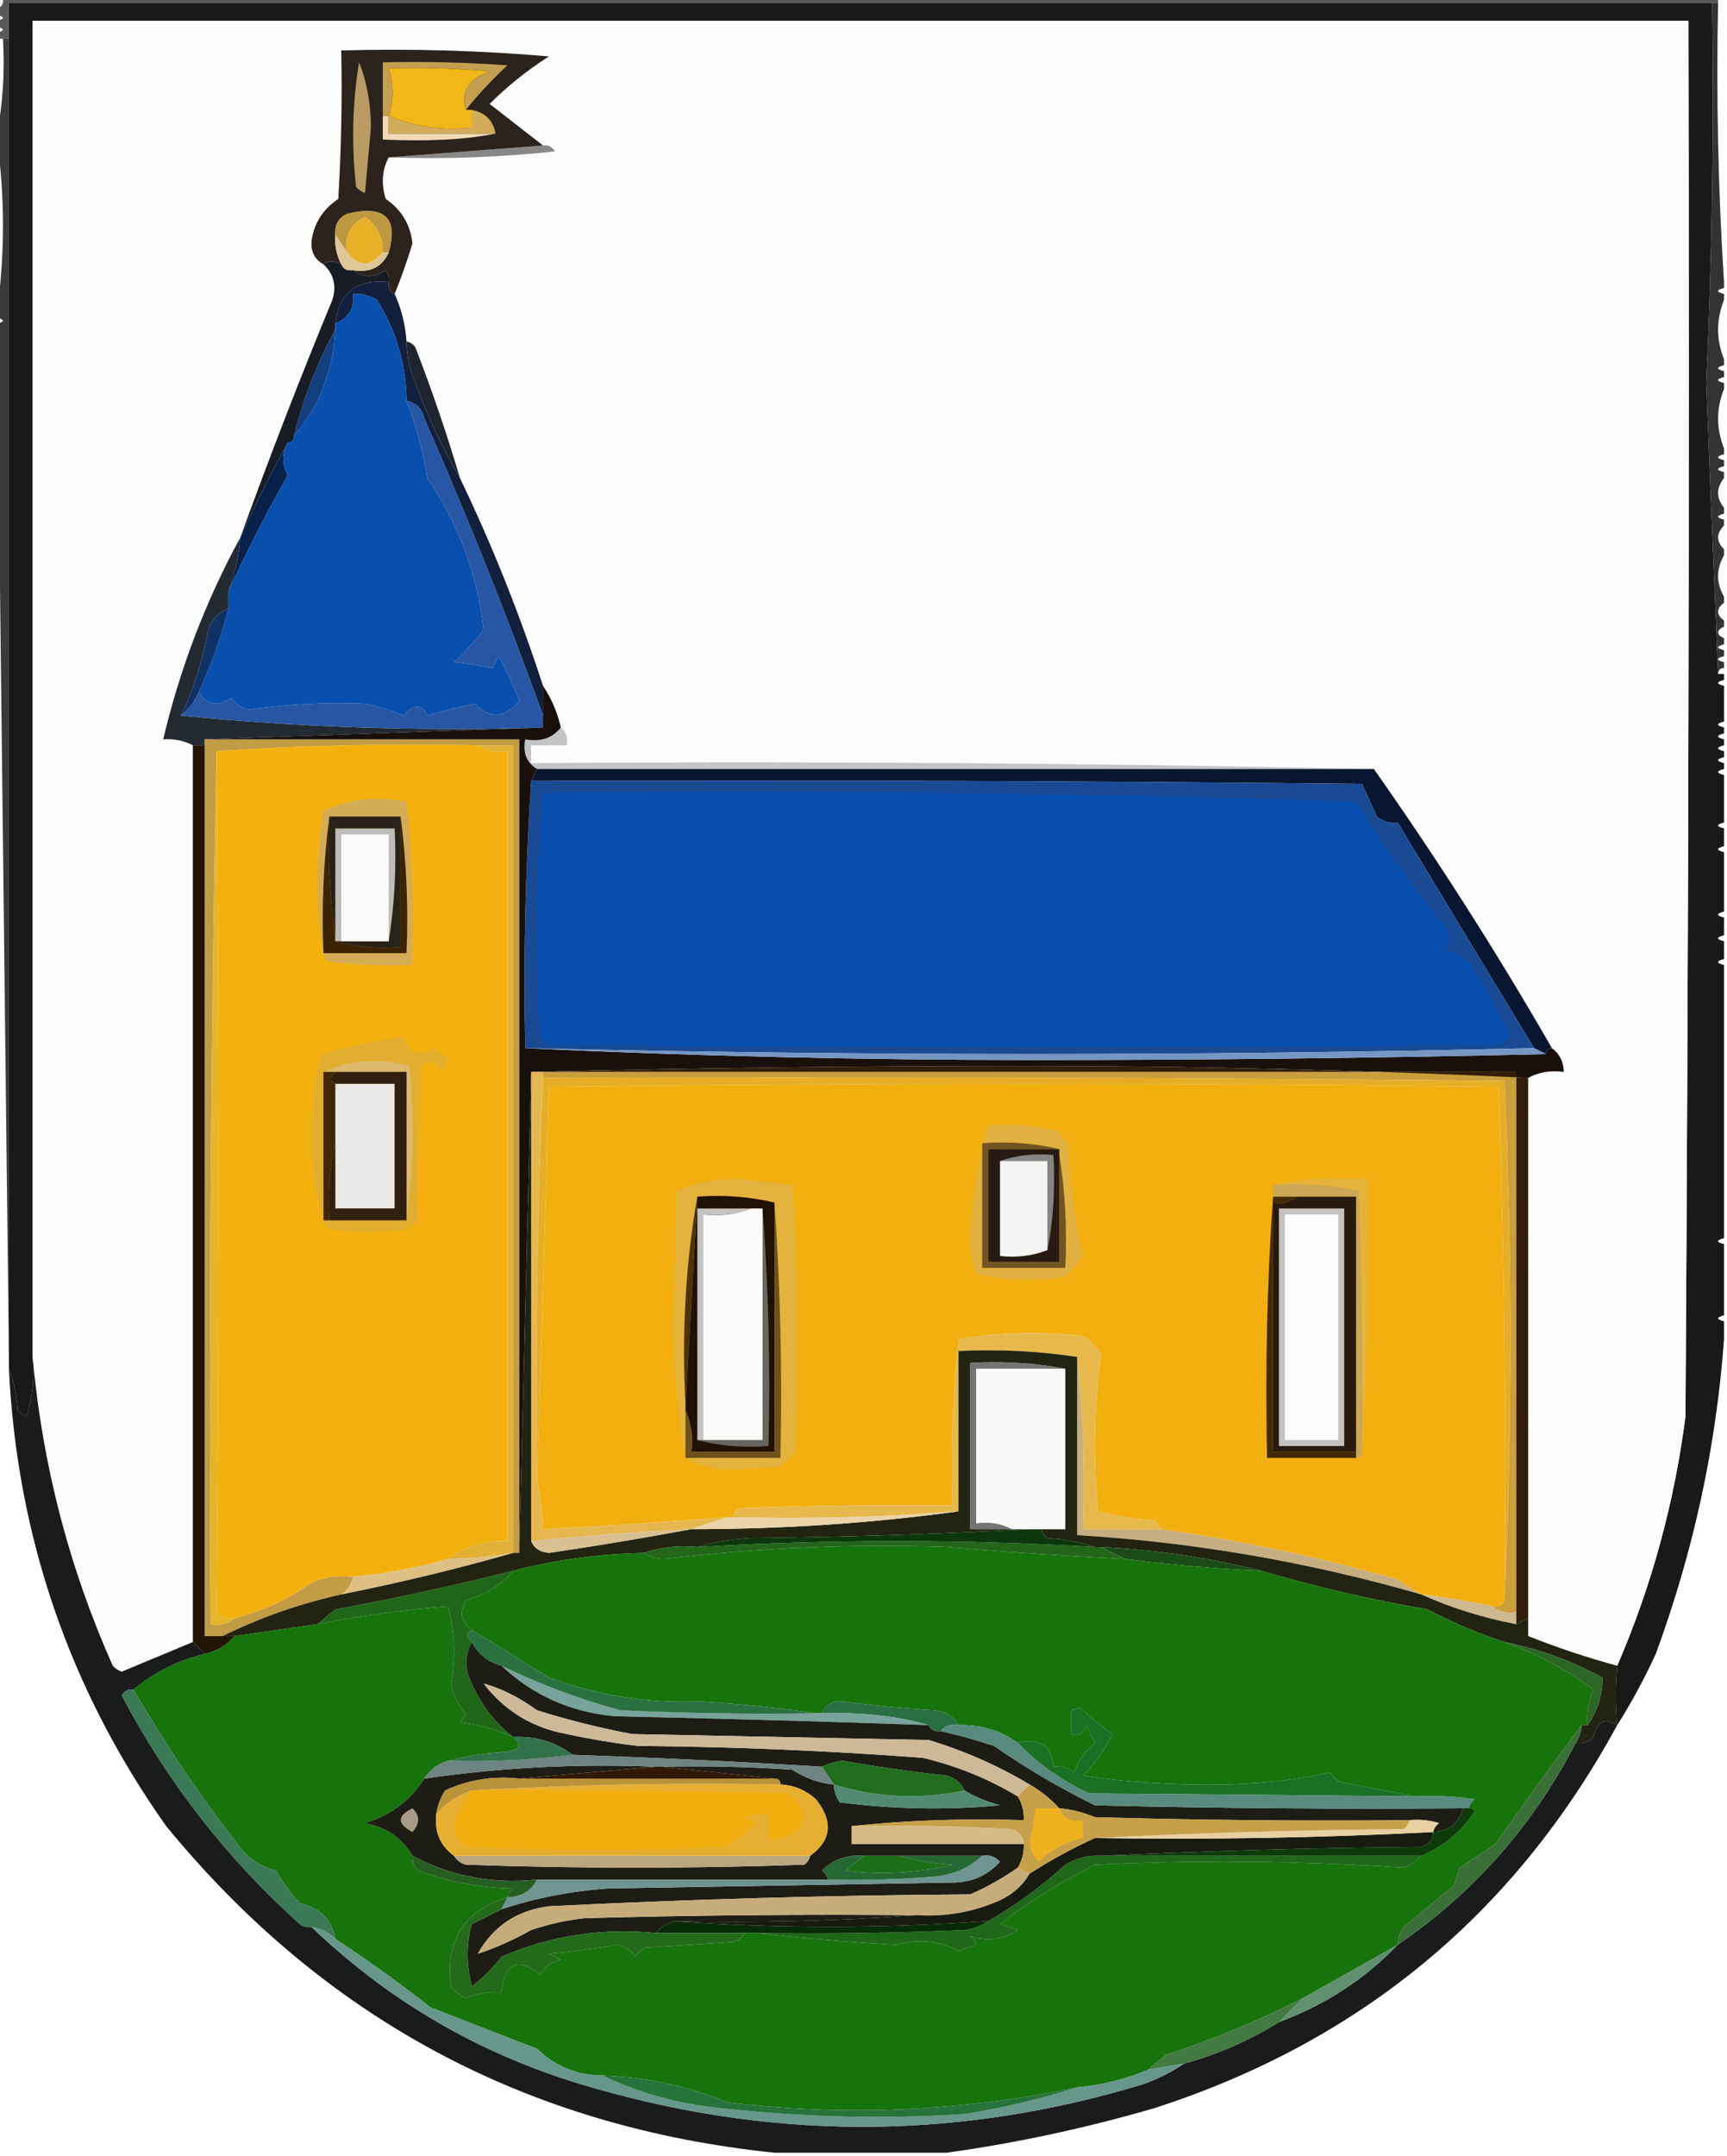 <?xml version="1.0" encoding="UTF-8"?>
<!DOCTYPE svg PUBLIC "-//W3C//DTD SVG 1.1//EN" "http://www.w3.org/Graphics/SVG/1.1/DTD/svg11.dtd">
<svg xmlns="http://www.w3.org/2000/svg" version="1.1" width="291px" height="363px" style="shape-rendering:geometricPrecision; text-rendering:geometricPrecision; image-rendering:optimizeQuality; fill-rule:evenodd; clip-rule:evenodd" xmlns:xlink="http://www.w3.org/1999/xlink">
<g><path style="opacity:1" fill="#5a5958" d="M 0.5,-0.5 C 96.833,-0.5 193.167,-0.5 289.5,-0.5C 289.5,-0.167 289.5,0.167 289.5,0.5C 289.167,0.5 288.833,0.5 288.5,0.5C 192.833,0.5 97.167,0.5 1.5,0.5C 1.5,2.5 1.5,4.5 1.5,6.5C 1.167,6.5 0.833,6.5 0.5,6.5C 0.167,6.5 -0.167,6.5 -0.5,6.5C -0.5,6.167 -0.5,5.833 -0.5,5.5C 0.833,5.167 0.833,4.833 -0.5,4.5C -0.5,4.167 -0.5,3.833 -0.5,3.5C 0.833,3.167 0.833,2.833 -0.5,2.5C -0.5,2.167 -0.5,1.833 -0.5,1.5C 0.338,1.158 0.672,0.492 0.5,-0.5 Z"/></g>
<g><path style="opacity:1" fill="#191918" d="M 288.5,0.5 C 288.822,21.879 288.489,43.212 287.5,64.5C 288.153,80.961 288.82,97.294 289.5,113.5C 289.833,113.5 290.167,113.5 290.5,113.5C 290.5,113.833 290.5,114.167 290.5,114.5C 289.167,114.833 289.167,115.167 290.5,115.5C 290.5,117.5 290.5,119.5 290.5,121.5C 289.167,121.833 289.167,122.167 290.5,122.5C 290.5,122.833 290.5,123.167 290.5,123.5C 289.167,123.833 289.167,124.167 290.5,124.5C 290.5,124.833 290.5,125.167 290.5,125.5C 289.167,125.833 289.167,126.167 290.5,126.5C 290.5,126.833 290.5,127.167 290.5,127.5C 289.167,127.833 289.167,128.167 290.5,128.5C 290.5,128.833 290.5,129.167 290.5,129.5C 289.167,129.833 289.167,130.167 290.5,130.5C 290.5,133.167 290.5,135.833 290.5,138.5C 289.167,138.833 289.167,139.167 290.5,139.5C 290.5,140.5 290.5,141.5 290.5,142.5C 289.167,142.833 289.167,143.167 290.5,143.5C 290.5,146.833 290.5,150.167 290.5,153.5C 289.167,153.833 289.167,154.167 290.5,154.5C 290.5,155.5 290.5,156.5 290.5,157.5C 289.167,157.833 289.167,158.167 290.5,158.5C 290.5,159.5 290.5,160.5 290.5,161.5C 289.167,161.833 289.167,162.167 290.5,162.5C 290.5,177.833 290.5,193.167 290.5,208.5C 289.167,208.833 289.167,209.167 290.5,209.5C 290.5,213.5 290.5,217.5 290.5,221.5C 289.167,221.833 289.167,222.167 290.5,222.5C 290.5,223.5 290.5,224.5 290.5,225.5C 289.184,243.571 285.35,261.237 279,278.5C 277.059,282.722 274.892,286.722 272.5,290.5C 272.163,286.989 272.163,283.656 272.5,280.5C 278.281,267.128 282.114,253.128 284,238.5C 284.5,160.167 284.667,81.834 284.5,3.5C 191.5,3.5 98.5,3.5 5.5,3.5C 5.5,78.5 5.5,153.5 5.5,228.5C 5.82,231.898 5.487,235.232 4.5,238.5C 3.914,238.291 3.414,237.957 3,237.5C 2.814,234.964 2.314,232.631 1.5,230.5C 1.5,229.833 1.5,229.167 1.5,228.5C 1.5,154.5 1.5,80.5 1.5,6.5C 1.5,4.5 1.5,2.5 1.5,0.5C 97.167,0.5 192.833,0.5 288.5,0.5 Z"/></g>
<g><path style="opacity:1" fill="#fcfcfc" d="M 272.5,280.5 C 267.396,279.113 262.396,277.446 257.5,275.5C 257.5,274.5 257.5,273.5 257.5,272.5C 257.5,242.167 257.5,211.833 257.5,181.5C 259.265,180.539 261.265,180.205 263.5,180.5C 263.473,178.801 262.806,177.467 261.5,176.5C 252.238,160.41 242.238,144.743 231.5,129.5C 184.336,128.501 137.003,128.168 89.5,128.5C 89.5,127.5 89.5,126.5 89.5,125.5C 91.5,125.5 93.5,125.5 95.5,125.5C 95.737,124.209 95.404,123.209 94.5,122.5C 93.912,119.937 92.912,117.604 91.5,115.5C 87.578,103.42 82.912,91.753 77.5,80.5C 75.313,73.107 72.813,65.774 70,58.5C 69.617,57.944 69.117,57.611 68.5,57.5C 68.306,54.67 67.639,52.004 66.5,49.5C 67.607,46.769 68.607,43.936 69.5,41C 69.157,37.816 67.657,35.316 65,33.5C 64.204,30.962 64.371,28.628 65.5,26.5C 74.857,26.832 84.19,26.498 93.5,25.5C 93.043,24.703 92.376,24.369 91.5,24.5C 88.513,22.183 85.513,19.849 82.5,17.5C 85.52,14.484 88.854,11.817 92.5,9.5C 80.852,8.501 69.186,8.168 57.5,8.5C 57.666,16.84 57.5,25.173 57,33.5C 54.43,35.219 52.93,37.553 52.5,40.5C 52.34,42.355 53.007,43.688 54.5,44.5C 56.248,46.16 56.748,48.16 56,50.5C 50.525,63.749 45.359,77.082 40.5,90.5C 34.646,101.245 30.313,112.578 27.5,124.5C 29.291,124.366 30.958,124.699 32.5,125.5C 32.5,175.833 32.5,226.167 32.5,276.5C 28.521,278.154 24.521,279.821 20.5,281.5C 19.914,281.291 19.414,280.957 19,280.5C 11.627,263.952 7.127,246.619 5.5,228.5C 5.5,153.5 5.5,78.5 5.5,3.5C 98.5,3.5 191.5,3.5 284.5,3.5C 284.667,81.834 284.5,160.167 284,238.5C 282.114,253.128 278.281,267.128 272.5,280.5 Z"/></g>
<g><path style="opacity:1" fill="#898887" d="M 91.5,24.5 C 92.376,24.369 93.043,24.703 93.5,25.5C 84.19,26.498 74.857,26.832 65.5,26.5C 74.167,25.833 82.833,25.167 91.5,24.5 Z"/></g>
<g><path style="opacity:1" fill="#3b3a3a" d="M 0.5,6.5 C 0.833,6.5 1.167,6.5 1.5,6.5C 1.5,80.5 1.5,154.5 1.5,228.5C 0.833,170.833 0.167,113.167 -0.5,55.5C -0.5,55.167 -0.5,54.833 -0.5,54.5C 0.833,54.167 0.833,53.833 -0.5,53.5C -0.5,53.167 -0.5,52.833 -0.5,52.5C 0.833,42.833 0.833,33.167 -0.5,23.5C -0.5,23.167 -0.5,22.833 -0.5,22.5C 0.488,17.36 0.821,12.026 0.5,6.5 Z"/></g>
<g><path style="opacity:1" fill="#2b231c" d="M 91.5,24.5 C 82.833,25.167 74.167,25.833 65.5,26.5C 64.371,28.628 64.204,30.962 65,33.5C 67.657,35.316 69.157,37.816 69.5,41C 68.607,43.936 67.607,46.769 66.5,49.5C 65.662,49.158 65.328,48.492 65.5,47.5C 65.631,46.761 65.464,46.094 65,45.5C 63.056,46.807 61.223,46.807 59.5,45.5C 62.393,45.969 64.393,44.969 65.5,42.5C 67.15,36.654 64.817,34.487 58.5,36C 57.027,36.71 56.36,37.876 56.5,39.5C 56.366,41.291 56.699,42.958 57.5,44.5C 56.202,43.884 55.202,43.884 54.5,44.5C 53.007,43.688 52.34,42.355 52.5,40.5C 52.93,37.553 54.43,35.219 57,33.5C 57.5,25.173 57.666,16.84 57.5,8.5C 69.186,8.168 80.852,8.501 92.5,9.5C 88.854,11.817 85.52,14.484 82.5,17.5C 85.513,19.849 88.513,22.183 91.5,24.5 Z"/></g>
<g><path style="opacity:1" fill="#f0dbb5" d="M 64.5,19.5 C 64.833,19.5 65.167,19.5 65.5,19.5C 65.5,20.5 65.5,21.5 65.5,22.5C 71.5,22.5 77.5,22.5 83.5,22.5C 78.567,23.512 72.234,23.846 64.5,23.5C 64.5,22.167 64.5,20.833 64.5,19.5 Z"/></g>
<g><path style="opacity:1" fill="#d2ac5a" d="M 79.5,18.5 C 81.773,18.957 83.106,20.29 83.5,22.5C 77.5,22.5 71.5,22.5 65.5,22.5C 65.5,21.5 65.5,20.5 65.5,19.5C 69.854,21.348 74.52,22.015 79.5,21.5C 79.5,20.5 79.5,19.5 79.5,18.5 Z"/></g>
<g><path style="opacity:1" fill="#f1b617" d="M 78.5,18.5 C 78.833,18.5 79.167,18.5 79.5,18.5C 79.5,19.5 79.5,20.5 79.5,21.5C 74.52,22.015 69.854,21.348 65.5,19.5C 66.371,16.938 66.371,14.272 65.5,11.5C 71.176,11.334 76.843,11.501 82.5,12C 78.965,13.27 77.632,15.437 78.5,18.5 Z"/></g>
<g><path style="opacity:1" fill="#b89c63" d="M 60.5,10.5 C 61.822,13.768 62.489,17.435 62.5,21.5C 62.167,25.167 61.833,28.833 61.5,32.5C 60.914,32.291 60.414,31.957 60,31.5C 59.206,24.42 59.372,17.42 60.5,10.5 Z"/></g>
<g><path style="opacity:1" fill="#c49f50" d="M 78.5,18.5 C 77.632,15.437 78.965,13.27 82.5,12C 76.843,11.501 71.176,11.334 65.5,11.5C 66.371,14.272 66.371,16.938 65.5,19.5C 65.167,19.5 64.833,19.5 64.5,19.5C 64.5,16.5 64.5,13.5 64.5,10.5C 71.508,10.334 78.508,10.5 85.5,11C 82.883,13.442 80.55,15.942 78.5,18.5 Z"/></g>
<g><path style="opacity:1" fill="#be9741" d="M 65.5,42.5 C 65.167,42.5 64.833,42.5 64.5,42.5C 64.553,39.939 63.553,37.939 61.5,36.5C 59.022,37.722 58.022,39.722 58.5,42.5C 57.833,41.5 57.167,40.5 56.5,39.5C 56.36,37.876 57.027,36.71 58.5,36C 64.817,34.487 67.15,36.654 65.5,42.5 Z"/></g>
<g><path style="opacity:1" fill="#e8b027" d="M 64.5,42.5 C 62.39,45.002 60.39,45.002 58.5,42.5C 58.022,39.722 59.022,37.722 61.5,36.5C 63.553,37.939 64.553,39.939 64.5,42.5 Z"/></g>
<g><path style="opacity:1" fill="#333333" d="M 288.5,0.5 C 288.833,0.5 289.167,0.5 289.5,0.5C 289.17,16.342 289.504,32.009 290.5,47.5C 290.5,47.833 290.5,48.167 290.5,48.5C 289.167,48.833 289.167,49.167 290.5,49.5C 290.5,49.833 290.5,50.167 290.5,50.5C 289.167,53.833 289.167,57.167 290.5,60.5C 290.5,60.833 290.5,61.167 290.5,61.5C 289.167,61.833 289.167,62.167 290.5,62.5C 290.5,62.833 290.5,63.167 290.5,63.5C 289.167,63.833 289.167,64.167 290.5,64.5C 290.5,64.833 290.5,65.167 290.5,65.5C 289.167,68.833 289.167,72.167 290.5,75.5C 290.5,75.833 290.5,76.167 290.5,76.5C 289.167,76.833 289.167,77.167 290.5,77.5C 290.5,77.833 290.5,78.167 290.5,78.5C 289.167,78.833 289.167,79.167 290.5,79.5C 290.5,79.833 290.5,80.167 290.5,80.5C 289.167,82.167 289.167,83.833 290.5,85.5C 290.5,85.833 290.5,86.167 290.5,86.5C 289.167,86.833 289.167,87.167 290.5,87.5C 290.5,87.833 290.5,88.167 290.5,88.5C 289.167,89.833 289.167,91.167 290.5,92.5C 290.5,92.833 290.5,93.167 290.5,93.5C 289.167,95.833 289.167,98.167 290.5,100.5C 290.5,100.833 290.5,101.167 290.5,101.5C 289.167,102.5 289.167,103.5 290.5,104.5C 290.5,104.833 290.5,105.167 290.5,105.5C 289.167,106.167 289.167,106.833 290.5,107.5C 290.5,107.833 290.5,108.167 290.5,108.5C 289.167,108.833 289.167,109.167 290.5,109.5C 290.5,109.833 290.5,110.167 290.5,110.5C 289.167,110.833 289.167,111.167 290.5,111.5C 290.5,111.833 290.5,112.167 290.5,112.5C 289.833,112.5 289.5,112.833 289.5,113.5C 288.82,97.294 288.153,80.961 287.5,64.5C 288.489,43.212 288.822,21.879 288.5,0.5 Z"/></g>
<g><path style="opacity:1" fill="#dfc697" d="M 56.5,39.5 C 57.167,40.5 57.833,41.5 58.5,42.5C 60.39,45.002 62.39,45.002 64.5,42.5C 64.833,42.5 65.167,42.5 65.5,42.5C 64.393,44.969 62.393,45.969 59.5,45.5C 58.508,45.672 57.842,45.338 57.5,44.5C 56.699,42.958 56.366,41.291 56.5,39.5 Z"/></g>
<g><path style="opacity:1" fill="#1f2530" d="M 68.5,57.5 C 69.117,57.611 69.617,57.944 70,58.5C 72.813,65.774 75.313,73.107 77.5,80.5C 74.529,75.436 72.029,70.103 70,64.5C 69.023,62.26 68.523,59.927 68.5,57.5 Z"/></g>
<g><path style="opacity:1" fill="#133f7f" d="M 56.5,55.5 C 56.14,62.419 53.807,68.419 49.5,73.5C 51.053,67.172 53.386,61.172 56.5,55.5 Z"/></g>
<g><path style="opacity:1" fill="#181c25" d="M 57.5,44.5 C 57.842,45.338 58.508,45.672 59.5,45.5C 61.223,46.807 63.056,46.807 65,45.5C 65.464,46.094 65.631,46.761 65.5,47.5C 60.096,46.967 57.096,49.3 56.5,54.5C 56.5,54.833 56.5,55.167 56.5,55.5C 53.386,61.172 51.053,67.172 49.5,73.5C 49.5,74.167 49.167,74.5 48.5,74.5C 45.65,79.699 42.983,85.032 40.5,90.5C 45.359,77.082 50.525,63.749 56,50.5C 56.748,48.16 56.248,46.16 54.5,44.5C 55.202,43.884 56.202,43.884 57.5,44.5 Z"/></g>
<g><path style="opacity:1" fill="#07214b" d="M 48.5,74.5 C 47.464,76.391 47.464,78.225 48.5,80C 44.871,86.413 41.538,92.913 38.5,99.5C 39.578,96.598 40.244,93.598 40.5,90.5C 42.983,85.032 45.65,79.699 48.5,74.5 Z"/></g>
<g><path style="opacity:1" fill="#12203d" d="M 65.5,47.5 C 65.328,48.492 65.662,49.158 66.5,49.5C 67.639,52.004 68.306,54.67 68.5,57.5C 68.523,59.927 69.023,62.26 70,64.5C 72.029,70.103 74.529,75.436 77.5,80.5C 82.912,91.753 87.578,103.42 91.5,115.5C 91.5,117.167 91.5,118.833 91.5,120.5C 85.461,103.745 78.794,87.078 71.5,70.5C 71.132,68.825 70.132,67.825 68.5,67.5C 68.42,61.325 66.753,55.659 63.5,50.5C 62.264,49.754 60.931,49.421 59.5,49.5C 59.727,51.933 58.727,53.599 56.5,54.5C 57.096,49.3 60.096,46.967 65.5,47.5 Z"/></g>
<g><path style="opacity:1" fill="#084fae" d="M 68.5,67.5 C 70.128,71.678 71.295,76.011 72,80.5C 77.209,88.118 80.376,96.618 81.5,106C 79.984,108.014 78.317,109.847 76.5,111.5C 78.661,111.734 80.828,112.067 83,112.5C 83.333,111.833 83.667,111.167 84,110.5C 85.356,112.898 86.523,115.398 87.5,118C 85.106,120.968 82.606,121.135 80,118.5C 77.273,119.063 74.607,119.73 72,120.5C 71.125,118.487 69.791,118.487 68,120.5C 65.932,119.606 63.765,118.94 61.5,118.5C 55.126,118.219 48.626,118.552 42,119.5C 40.674,119.245 39.674,118.578 39,117.5C 36.661,119.078 34.828,118.745 33.5,116.5C 35.545,112.034 37.212,107.368 38.5,102.5C 38.5,101.5 38.5,100.5 38.5,99.5C 41.538,92.913 44.871,86.413 48.5,80C 47.464,78.225 47.464,76.391 48.5,74.5C 49.167,74.5 49.5,74.167 49.5,73.5C 53.807,68.419 56.14,62.419 56.5,55.5C 56.5,55.167 56.5,54.833 56.5,54.5C 58.727,53.599 59.727,51.933 59.5,49.5C 60.931,49.421 62.264,49.754 63.5,50.5C 66.753,55.659 68.42,61.325 68.5,67.5 Z"/></g>
<g><path style="opacity:1" fill="#232a32" d="M 40.5,90.5 C 40.244,93.598 39.578,96.598 38.5,99.5C 38.5,100.5 38.5,101.5 38.5,102.5C 36.665,103.122 35.498,104.456 35,106.5C 34.103,111.445 32.603,116.111 30.5,120.5C 50.472,122.488 70.806,123.155 91.5,122.5C 72.5,123.167 53.5,123.833 34.5,124.5C 34.5,124.833 34.5,125.167 34.5,125.5C 33.833,125.5 33.167,125.5 32.5,125.5C 30.958,124.699 29.291,124.366 27.5,124.5C 30.313,112.578 34.646,101.245 40.5,90.5 Z"/></g>
<g><path style="opacity:1" fill="#103165" d="M 38.5,102.5 C 37.212,107.368 35.545,112.034 33.5,116.5C 32.857,118.076 31.857,119.41 30.5,120.5C 32.603,116.111 34.103,111.445 35,106.5C 35.498,104.456 36.665,103.122 38.5,102.5 Z"/></g>
<g><path style="opacity:1" fill="#2756a5" d="M 68.5,67.5 C 70.132,67.825 71.132,68.825 71.5,70.5C 78.794,87.078 85.461,103.745 91.5,120.5C 91.5,121.167 91.5,121.833 91.5,122.5C 70.806,123.155 50.472,122.488 30.5,120.5C 31.857,119.41 32.857,118.076 33.5,116.5C 34.828,118.745 36.661,119.078 39,117.5C 39.674,118.578 40.674,119.245 42,119.5C 48.626,118.552 55.126,118.219 61.5,118.5C 63.765,118.94 65.932,119.606 68,120.5C 69.791,118.487 71.125,118.487 72,120.5C 74.607,119.73 77.273,119.063 80,118.5C 82.606,121.135 85.106,120.968 87.5,118C 86.523,115.398 85.356,112.898 84,110.5C 83.667,111.167 83.333,111.833 83,112.5C 80.828,112.067 78.661,111.734 76.5,111.5C 78.317,109.847 79.984,108.014 81.5,106C 80.376,96.618 77.209,88.118 72,80.5C 71.295,76.011 70.128,71.678 68.5,67.5 Z"/></g>
<g><path style="opacity:1" fill="#c4c4c6" d="M 94.5,122.5 C 95.404,123.209 95.737,124.209 95.5,125.5C 93.5,125.5 91.5,125.5 89.5,125.5C 89.5,126.5 89.5,127.5 89.5,128.5C 137.003,128.168 184.336,128.501 231.5,129.5C 184.5,129.5 137.5,129.5 90.5,129.5C 88.744,128.448 88.077,126.781 88.5,124.5C 91.082,124.975 93.082,124.308 94.5,122.5 Z"/></g>
<g><path style="opacity:1" fill="#091631" d="M 90.5,129.5 C 137.5,129.5 184.5,129.5 231.5,129.5C 242.238,144.743 252.238,160.41 261.5,176.5C 260.833,176.5 260.5,176.833 260.5,177.5C 259.833,177.167 259.167,176.833 258.5,176.5C 250.79,163.806 243.124,151.139 235.5,138.5C 234.178,138.67 233.011,138.337 232,137.5C 231.163,135.649 230.329,133.816 229.5,132C 182.835,131.5 136.168,131.333 89.5,131.5C 89.833,130.833 90.167,130.167 90.5,129.5 Z"/></g>
<g><path style="opacity:1" fill="#1a4a93" d="M 89.5,131.5 C 136.168,131.333 182.835,131.5 229.5,132C 230.329,133.816 231.163,135.649 232,137.5C 233.011,138.337 234.178,138.67 235.5,138.5C 243.124,151.139 250.79,163.806 258.5,176.5C 202.207,177.825 145.54,177.825 88.5,176.5C 88.184,161.422 88.517,146.422 89.5,131.5 Z"/></g>
<g><path style="opacity:1" fill="#084faf" d="M 91.5,133.5 C 137.2,133.031 182.867,133.531 228.5,135C 232.996,142.311 237.996,149.311 243.5,156C 244.573,157.416 244.573,158.75 243.5,160C 245.329,160.273 246.829,161.107 248,162.5C 250.168,166.344 252.335,170.177 254.5,174C 254.095,174.945 253.428,175.612 252.5,176C 199.139,176.413 145.806,176.413 92.5,176C 92,175.5 91.5,175 91,174.5C 90.186,160.758 90.353,147.092 91.5,133.5 Z"/></g>
<g><path style="opacity:1" fill="#c29b45" d="M 34.5,124.5 C 52.167,124.5 69.833,124.5 87.5,124.5C 87.5,170.167 87.5,215.833 87.5,261.5C 87.167,261.5 86.833,261.5 86.5,261.5C 86.5,216.167 86.5,170.833 86.5,125.5C 84.5,125.5 82.5,125.5 80.5,125.5C 65.657,125.171 50.99,125.504 36.5,126.5C 35.501,175.33 35.168,224.33 35.5,273.5C 37.099,273.768 38.432,273.434 39.5,272.5C 44.293,271.267 48.626,269.267 52.5,266.5C 54.743,265.526 57.076,265.192 59.5,265.5C 59.218,266.778 58.551,267.778 57.5,268.5C 50.533,270.044 43.866,272.378 37.5,275.5C 36.5,275.5 35.5,275.5 34.5,275.5C 34.5,225.5 34.5,175.5 34.5,125.5C 34.5,125.167 34.5,124.833 34.5,124.5 Z"/></g>
<g><path style="opacity:1" fill="#19100c" d="M 91.5,115.5 C 92.912,117.604 93.912,119.937 94.5,122.5C 93.082,124.308 91.082,124.975 88.5,124.5C 88.077,126.781 88.744,128.448 90.5,129.5C 90.167,130.167 89.833,130.833 89.5,131.5C 88.517,146.422 88.184,161.422 88.5,176.5C 116.825,177.833 145.492,178.5 174.5,178.5C 203.335,178.5 232.002,178.167 260.5,177.5C 260.5,176.833 260.833,176.5 261.5,176.5C 262.806,177.467 263.473,178.801 263.5,180.5C 261.265,180.205 259.265,180.539 257.5,181.5C 229.547,180.175 201.381,179.508 173,179.5C 144.998,179.5 117.165,179.833 89.5,180.5C 88.833,207.5 88.167,234.5 87.5,261.5C 87.5,215.833 87.5,170.167 87.5,124.5C 69.833,124.5 52.167,124.5 34.5,124.5C 53.5,123.833 72.5,123.167 91.5,122.5C 91.5,121.833 91.5,121.167 91.5,120.5C 91.5,118.833 91.5,117.167 91.5,115.5 Z"/></g>
<g><path style="opacity:1" fill="#7697c4" d="M 88.5,176.5 C 145.54,177.825 202.207,177.825 258.5,176.5C 259.167,176.833 259.833,177.167 260.5,177.5C 232.002,178.167 203.335,178.5 174.5,178.5C 145.492,178.5 116.825,177.833 88.5,176.5 Z"/></g>
<g><path style="opacity:1" fill="#ca9f3b" d="M 91.5,181.5 C 91.5,181.167 91.5,180.833 91.5,180.5C 146.167,180.5 200.833,180.5 255.5,180.5C 255.5,210.833 255.5,241.167 255.5,271.5C 253.901,271.768 252.568,271.434 251.5,270.5C 252.492,270.672 253.158,270.338 253.5,269.5C 254.832,240.431 254.832,211.264 253.5,182C 199.501,181.5 145.501,181.333 91.5,181.5 Z"/></g>
<g><path style="opacity:1" fill="#f4b00d" d="M 80.5,125.5 C 81.919,126.451 83.585,126.784 85.5,126.5C 85.5,170.833 85.5,215.167 85.5,259.5C 81.742,259.395 78.408,260.395 75.5,262.5C 70.292,264.008 64.959,265.008 59.5,265.5C 57.076,265.192 54.743,265.526 52.5,266.5C 48.626,269.267 44.293,271.267 39.5,272.5C 38.325,272.719 37.325,272.386 36.5,271.5C 36.913,223.564 36.913,175.231 36.5,126.5C 50.99,125.504 65.657,125.171 80.5,125.5 Z"/></g>
<g><path style="opacity:1" fill="#d3ac55" d="M 54.5,160.5 C 53.18,152.657 53.18,144.657 54.5,136.5C 58.931,134.475 63.598,133.975 68.5,135C 69.484,144.083 69.818,153.249 69.5,162.5C 64.822,162.666 60.155,162.499 55.5,162C 54.944,161.617 54.611,161.117 54.5,160.5 Z"/></g>
<g><path style="opacity:1" fill="#3c2302" d="M 55.5,137.5 C 55.176,144.354 55.509,151.021 56.5,157.5C 56.5,157.833 56.5,158.167 56.5,158.5C 59.962,159.482 63.629,159.815 67.5,159.5C 67.5,152.167 67.5,144.833 67.5,137.5C 68.492,144.982 68.825,152.648 68.5,160.5C 63.833,160.5 59.167,160.5 54.5,160.5C 54.175,152.648 54.508,144.982 55.5,137.5 Z"/></g>
<g><path style="opacity:1" fill="#bcbcbb" d="M 65.5,158.5 C 65.5,152.5 65.5,146.5 65.5,140.5C 62.833,140.5 60.167,140.5 57.5,140.5C 57.5,146.5 57.5,152.5 57.5,158.5C 57.167,158.5 56.833,158.5 56.5,158.5C 56.5,158.167 56.5,157.833 56.5,157.5C 56.5,151.5 56.5,145.5 56.5,139.5C 59.833,139.5 63.167,139.5 66.5,139.5C 66.823,146.022 66.49,152.355 65.5,158.5 Z"/></g>
<g><path style="opacity:1" fill="#282218" d="M 55.5,137.5 C 59.5,137.5 63.5,137.5 67.5,137.5C 67.5,144.833 67.5,152.167 67.5,159.5C 63.629,159.815 59.962,159.482 56.5,158.5C 56.833,158.5 57.167,158.5 57.5,158.5C 60.167,158.5 62.833,158.5 65.5,158.5C 66.49,152.355 66.823,146.022 66.5,139.5C 63.167,139.5 59.833,139.5 56.5,139.5C 56.5,145.5 56.5,151.5 56.5,157.5C 55.509,151.021 55.176,144.354 55.5,137.5 Z"/></g>
<g><path style="opacity:1" fill="#fafaf9" d="M 65.5,158.5 C 62.833,158.5 60.167,158.5 57.5,158.5C 57.5,152.5 57.5,146.5 57.5,140.5C 60.167,140.5 62.833,140.5 65.5,140.5C 65.5,146.5 65.5,152.5 65.5,158.5 Z"/></g>
<g><path style="opacity:1" fill="#e5b529" d="M 36.5,126.5 C 36.913,175.231 36.913,223.564 36.5,271.5C 37.325,272.386 38.325,272.719 39.5,272.5C 38.432,273.434 37.099,273.768 35.5,273.5C 35.168,224.33 35.501,175.33 36.5,126.5 Z"/></g>
<g><path style="opacity:1" fill="#e2ae2f" d="M 54.5,205.5 C 53.175,201.555 52.508,197.222 52.5,192.5C 52.386,187.391 52.886,182.391 54,177.5C 58.621,176.256 63.288,175.256 68,174.5C 68.879,177.346 70.546,178.013 73,176.5C 73.75,177.126 74.584,177.626 75.5,178C 75.07,178.92 74.737,179.753 74.5,180.5C 73.572,178.665 72.406,178.332 71,179.5C 70.599,188.281 70.433,196.948 70.5,205.5C 69.975,206.192 69.308,206.692 68.5,207C 64.167,207.667 59.833,207.667 55.5,207C 54.944,206.617 54.611,206.117 54.5,205.5 Z"/></g>
<g><path style="opacity:1" fill="#dcb96d" d="M 68.5,205.5 C 68.5,197.167 68.5,188.833 68.5,180.5C 64.5,180.5 60.5,180.5 56.5,180.5C 55.833,180.5 55.167,180.5 54.5,180.5C 59.139,178.422 63.972,178.088 69,179.5C 69.824,188.343 69.657,197.01 68.5,205.5 Z"/></g>
<g><path style="opacity:1" fill="#eaeae9" d="M 56.5,182.5 C 59.833,182.5 63.167,182.5 66.5,182.5C 66.5,189.5 66.5,196.5 66.5,203.5C 63.167,203.5 59.833,203.5 56.5,203.5C 56.5,199.833 56.5,196.167 56.5,192.5C 56.5,189.167 56.5,185.833 56.5,182.5 Z"/></g>
<g><path style="opacity:1" fill="#412602" d="M 54.5,180.5 C 55.167,180.5 55.833,180.5 56.5,180.5C 55.494,181.396 55.494,182.062 56.5,182.5C 56.5,185.833 56.5,189.167 56.5,192.5C 55.515,196.634 55.182,200.968 55.5,205.5C 55.167,205.5 54.833,205.5 54.5,205.5C 54.5,197.167 54.5,188.833 54.5,180.5 Z"/></g>
<g><path style="opacity:1" fill="#e5b750" d="M 89.5,180.5 C 90.167,180.5 90.833,180.5 91.5,180.5C 91.5,180.833 91.5,181.167 91.5,181.5C 90.511,204.092 90.178,226.758 90.5,249.5C 91.092,252.127 91.425,254.794 91.5,257.5C 101.842,256.954 112.175,256.287 122.5,255.5C 120.5,256.167 118.5,256.833 116.5,257.5C 107.484,257.968 98.484,258.635 89.5,259.5C 89.5,233.167 89.5,206.833 89.5,180.5 Z"/></g>
<g><path style="opacity:1" fill="#311f0f" d="M 56.5,180.5 C 60.5,180.5 64.5,180.5 68.5,180.5C 68.5,188.833 68.5,197.167 68.5,205.5C 64.167,205.5 59.833,205.5 55.5,205.5C 55.182,200.968 55.515,196.634 56.5,192.5C 56.5,196.167 56.5,199.833 56.5,203.5C 59.833,203.5 63.167,203.5 66.5,203.5C 66.5,196.5 66.5,189.5 66.5,182.5C 63.167,182.5 59.833,182.5 56.5,182.5C 55.494,182.062 55.494,181.396 56.5,180.5 Z"/></g>
<g><path style="opacity:1" fill="#f2af0f" d="M 253.5,269.5 C 253.158,270.338 252.492,270.672 251.5,270.5C 247.538,269.624 243.538,268.958 239.5,268.5C 238.192,267.768 236.858,266.934 235.5,266C 222.326,262.215 208.993,259.381 195.5,257.5C 195.389,256.883 195.056,256.383 194.5,256C 191.242,255.788 188.076,255.288 185,254.5C 184.208,245.631 184.375,236.798 185.5,228C 184.728,226.779 183.728,225.779 182.5,225C 175.476,224.169 168.476,224.336 161.5,225.5C 160.527,234.78 160.193,244.113 160.5,253.5C 148.495,253.333 136.495,253.5 124.5,254C 123.944,254.383 123.611,254.883 123.5,255.5C 123.167,255.5 122.833,255.5 122.5,255.5C 112.175,256.287 101.842,256.954 91.5,257.5C 91.425,254.794 91.092,252.127 90.5,249.5C 91.172,227.431 91.838,205.264 92.5,183C 145.833,182.333 199.167,182.333 252.5,183C 253.495,211.76 253.829,240.593 253.5,269.5 Z"/></g>
<g><path style="opacity:1" fill="#321e09" d="M 89.5,180.5 C 117.165,179.833 144.998,179.5 173,179.5C 201.381,179.508 229.547,180.175 257.5,181.5C 257.5,211.833 257.5,242.167 257.5,272.5C 256.833,272.833 256.167,273.167 255.5,273.5C 255.5,272.833 255.5,272.167 255.5,271.5C 255.5,241.167 255.5,210.833 255.5,180.5C 200.833,180.5 146.167,180.5 91.5,180.5C 90.833,180.5 90.167,180.5 89.5,180.5 Z"/></g>
<g><path style="opacity:1" fill="#e3b038" d="M 80.5,125.5 C 82.5,125.5 84.5,125.5 86.5,125.5C 86.5,170.833 86.5,216.167 86.5,261.5C 82.865,262.114 79.198,262.448 75.5,262.5C 78.408,260.395 81.742,259.395 85.5,259.5C 85.5,215.167 85.5,170.833 85.5,126.5C 83.585,126.784 81.919,126.451 80.5,125.5 Z"/></g>
<g><path style="opacity:1" fill="#221503" d="M 32.5,125.5 C 33.167,125.5 33.833,125.5 34.5,125.5C 34.5,175.5 34.5,225.5 34.5,275.5C 35.5,275.5 36.5,275.5 37.5,275.5C 38.167,275.5 38.833,275.5 39.5,275.5C 38.232,277.047 36.565,278.047 34.5,278.5C 33.833,277.833 33.167,277.167 32.5,276.5C 32.5,226.167 32.5,175.833 32.5,125.5 Z"/></g>
<g><path style="opacity:1" fill="#e6ae26" d="M 91.5,181.5 C 145.501,181.333 199.501,181.5 253.5,182C 254.832,211.264 254.832,240.431 253.5,269.5C 253.829,240.593 253.495,211.76 252.5,183C 199.167,182.333 145.833,182.333 92.5,183C 91.838,205.264 91.172,227.431 90.5,249.5C 90.178,226.758 90.511,204.092 91.5,181.5 Z"/></g>
<g><path style="opacity:1" fill="#432a06" d="M 214.5,201.5 C 215.833,201.5 217.167,201.5 218.5,201.5C 217.432,202.434 216.099,202.768 214.5,202.5C 214.5,216.5 214.5,230.5 214.5,244.5C 219.167,244.5 223.833,244.5 228.5,244.5C 228.5,244.833 228.5,245.167 228.5,245.5C 223.5,245.5 218.5,245.5 213.5,245.5C 213.171,230.657 213.504,215.99 214.5,201.5 Z"/></g>
<g><path style="opacity:1" fill="#291a0f" d="M 218.5,201.5 C 221.833,201.5 225.167,201.5 228.5,201.5C 228.5,215.833 228.5,230.167 228.5,244.5C 223.833,244.5 219.167,244.5 214.5,244.5C 214.5,230.5 214.5,216.5 214.5,202.5C 216.099,202.768 217.432,202.434 218.5,201.5 Z"/></g>
<g><path style="opacity:1" fill="#c4c2c1" d="M 215.5,203.5 C 219.167,203.5 222.833,203.5 226.5,203.5C 226.5,216.833 226.5,230.167 226.5,243.5C 222.833,243.5 219.167,243.5 215.5,243.5C 215.5,230.167 215.5,216.833 215.5,203.5 Z"/></g>
<g><path style="opacity:1" fill="#e4b33d" d="M 115.5,245.5 C 114.169,238.364 113.503,230.864 113.5,223C 113.667,215.5 113.833,208 114,200.5C 117.064,199.217 120.397,198.55 124,198.5C 127.167,198.833 130.333,199.167 133.5,199.5C 134.546,214.604 134.713,229.604 134,244.5C 133.167,245.333 132.333,246.167 131.5,247C 128.833,247.167 126.167,247.333 123.5,247.5C 120.41,247.478 117.743,246.812 115.5,245.5 Z"/></g>
<g><path style="opacity:1" fill="#4e3305" d="M 117.5,201.5 C 116.853,213.265 116.186,224.932 115.5,236.5C 114.855,224.452 115.522,212.785 117.5,201.5 Z"/></g>
<g><path style="opacity:1" fill="#201105" d="M 117.5,201.5 C 122.032,201.182 126.366,201.515 130.5,202.5C 130.5,216.5 130.5,230.5 130.5,244.5C 125.833,244.5 121.167,244.5 116.5,244.5C 116.802,241.941 116.468,239.607 115.5,237.5C 115.5,237.167 115.5,236.833 115.5,236.5C 116.186,224.932 116.853,213.265 117.5,201.5 Z"/></g>
<g><path style="opacity:1" fill="#686561" d="M 128.5,203.5 C 129.496,216.656 129.829,229.99 129.5,243.5C 125.298,243.817 121.298,243.483 117.5,242.5C 117.833,242.5 118.167,242.5 118.5,242.5C 121.833,242.5 125.167,242.5 128.5,242.5C 128.5,229.5 128.5,216.5 128.5,203.5 Z"/></g>
<g><path style="opacity:1" fill="#cca754" d="M 214.5,199.5 C 219.43,199.197 224.263,199.531 229,200.5C 229.5,215.163 229.667,229.83 229.5,244.5C 229.5,245.167 229.167,245.5 228.5,245.5C 228.5,245.167 228.5,244.833 228.5,244.5C 228.5,230.167 228.5,215.833 228.5,201.5C 225.167,201.5 221.833,201.5 218.5,201.5C 217.167,201.5 215.833,201.5 214.5,201.5C 214.5,200.833 214.5,200.167 214.5,199.5 Z"/></g>
<g><path style="opacity:1" fill="#e1b141" d="M 166.5,189.5 C 170.555,189.176 174.555,189.509 178.5,190.5C 178.808,191.308 179.308,191.975 180,192.5C 180.238,199.176 181.071,205.51 182.5,211.5C 181.687,212.814 180.687,213.981 179.5,215C 174.467,215.829 169.467,215.662 164.5,214.5C 163.923,212.894 163.59,211.228 163.5,209.5C 163.706,202.557 164.706,195.891 166.5,189.5 Z"/></g>
<g><path style="opacity:1" fill="#fcfcfa" d="M 216.5,204.5 C 219.5,204.5 222.5,204.5 225.5,204.5C 225.5,217.167 225.5,229.833 225.5,242.5C 222.5,242.5 219.5,242.5 216.5,242.5C 216.5,229.833 216.5,217.167 216.5,204.5 Z"/></g>
<g><path style="opacity:1" fill="#fafaf9" d="M 126.5,203.5 C 127.167,203.5 127.833,203.5 128.5,203.5C 128.5,216.5 128.5,229.5 128.5,242.5C 125.167,242.5 121.833,242.5 118.5,242.5C 118.5,229.833 118.5,217.167 118.5,204.5C 121.385,204.806 124.052,204.473 126.5,203.5 Z"/></g>
<g><path style="opacity:1" fill="#c4c3c3" d="M 126.5,203.5 C 124.052,204.473 121.385,204.806 118.5,204.5C 118.5,217.167 118.5,229.833 118.5,242.5C 118.167,242.5 117.833,242.5 117.5,242.5C 117.5,229.5 117.5,216.5 117.5,203.5C 120.5,203.5 123.5,203.5 126.5,203.5 Z"/></g>
<g><path style="opacity:1" fill="#e5b33a" d="M 214.5,199.5 C 219.64,198.512 224.974,198.179 230.5,198.5C 230.83,214.009 230.496,229.342 229.5,244.5C 229.667,229.83 229.5,215.163 229,200.5C 224.263,199.531 219.43,199.197 214.5,199.5 Z"/></g>
<g><path style="opacity:1" fill="#715422" d="M 178.5,193.5 C 174.5,193.5 170.5,193.5 166.5,193.5C 166.5,199.833 166.5,206.167 166.5,212.5C 170.5,212.5 174.5,212.5 178.5,212.5C 178.5,206.5 178.5,200.5 178.5,194.5C 179.49,200.645 179.823,206.978 179.5,213.5C 174.833,213.5 170.167,213.5 165.5,213.5C 165.5,206.5 165.5,199.5 165.5,192.5C 170.032,192.182 174.366,192.515 178.5,193.5 Z"/></g>
<g><path style="opacity:1" fill="#281a13" d="M 178.5,193.5 C 178.5,193.833 178.5,194.167 178.5,194.5C 178.5,200.5 178.5,206.5 178.5,212.5C 174.5,212.5 170.5,212.5 166.5,212.5C 166.5,206.167 166.5,199.833 166.5,193.5C 170.5,193.5 174.5,193.5 178.5,193.5 Z"/></g>
<g><path style="opacity:1" fill="#878583" d="M 168.5,195.5 C 171.287,194.523 174.287,194.19 177.5,194.5C 177.821,200.026 177.488,205.36 176.5,210.5C 176.5,205.5 176.5,200.5 176.5,195.5C 173.833,195.5 171.167,195.5 168.5,195.5 Z"/></g>
<g><path style="opacity:1" fill="#f3f4f1" d="M 168.5,195.5 C 171.167,195.5 173.833,195.5 176.5,195.5C 176.5,200.5 176.5,205.5 176.5,210.5C 174.052,211.473 171.385,211.806 168.5,211.5C 168.5,206.167 168.5,200.833 168.5,195.5 Z"/></g>
<g><path style="opacity:1" fill="#e7b94c" d="M 195.5,257.5 C 191.167,257.5 186.833,257.5 182.5,257.5C 182.827,247.652 182.494,237.986 181.5,228.5C 175.021,227.509 168.354,227.176 161.5,227.5C 161.5,236.5 161.5,245.5 161.5,254.5C 148.913,255.48 136.246,255.813 123.5,255.5C 123.611,254.883 123.944,254.383 124.5,254C 136.495,253.5 148.495,253.333 160.5,253.5C 160.193,244.113 160.527,234.78 161.5,225.5C 168.476,224.336 175.476,224.169 182.5,225C 183.728,225.779 184.728,226.779 185.5,228C 184.375,236.798 184.208,245.631 185,254.5C 188.076,255.288 191.242,255.788 194.5,256C 195.056,256.383 195.389,256.883 195.5,257.5 Z"/></g>
<g><path style="opacity:1" fill="#6f521b" d="M 130.5,202.5 C 131.496,216.657 131.829,230.99 131.5,245.5C 126.167,245.5 120.833,245.5 115.5,245.5C 115.5,242.833 115.5,240.167 115.5,237.5C 116.468,239.607 116.802,241.941 116.5,244.5C 121.167,244.5 125.833,244.5 130.5,244.5C 130.5,230.5 130.5,216.5 130.5,202.5 Z"/></g>
<g><path style="opacity:1" fill="#dec085" d="M 86.5,261.5 C 77.07,264.192 67.403,266.525 57.5,268.5C 58.551,267.778 59.218,266.778 59.5,265.5C 64.959,265.008 70.292,264.008 75.5,262.5C 79.198,262.448 82.865,262.114 86.5,261.5 Z"/></g>
<g><path style="opacity:1" fill="#c7ae80" d="M 181.5,228.5 C 182.494,237.986 182.827,247.652 182.5,257.5C 186.833,257.5 191.167,257.5 195.5,257.5C 208.993,259.381 222.326,262.215 235.5,266C 236.858,266.934 238.192,267.768 239.5,268.5C 220.549,263.03 201.216,259.697 181.5,258.5C 181.5,248.5 181.5,238.5 181.5,228.5 Z"/></g>
<g><path style="opacity:1" fill="#206619" d="M 86.5,264.5 C 84.386,266.928 81.719,268.594 78.5,269.5C 77.316,271.467 77.65,273.134 79.5,274.5C 78.494,274.938 78.494,275.604 79.5,276.5C 78.286,278.808 78.286,281.141 79.5,283.5C 81.16,287.222 83.494,290.222 86.5,292.5C 83.657,291.229 80.657,290.396 77.5,290C 77.957,289.586 78.291,289.086 78.5,288.5C 77.194,287.088 76.36,285.421 76,283.5C 76.813,279.158 76.646,274.825 75.5,270.5C 68.1,271.061 60.767,272.061 53.5,273.5C 54.429,272.685 55.429,271.852 56.5,271C 66.585,269.145 76.585,266.978 86.5,264.5 Z"/></g>
<g><path style="opacity:1" fill="#ceb88f" d="M 239.5,268.5 C 243.538,268.958 247.538,269.624 251.5,270.5C 252.568,271.434 253.901,271.768 255.5,271.5C 255.5,272.167 255.5,272.833 255.5,273.5C 249.869,272.432 244.535,270.765 239.5,268.5 Z"/></g>
<g><path style="opacity:1" fill="#222311" d="M 89.5,180.5 C 89.5,206.833 89.5,233.167 89.5,259.5C 89.97,260.693 90.97,261.36 92.5,261.5C 100.662,260.293 108.662,258.96 116.5,257.5C 131.873,257.498 146.873,256.498 161.5,254.5C 161.5,245.5 161.5,236.5 161.5,227.5C 168.354,227.176 175.021,227.509 181.5,228.5C 181.5,238.5 181.5,248.5 181.5,258.5C 201.216,259.697 220.549,263.03 239.5,268.5C 244.535,270.765 249.869,272.432 255.5,273.5C 256.167,273.167 256.833,272.833 257.5,272.5C 257.5,273.5 257.5,274.5 257.5,275.5C 262.396,277.446 267.396,279.113 272.5,280.5C 272.163,283.656 272.163,286.989 272.5,290.5C 270.435,289.174 269.102,289.841 268.5,292.5C 267.675,293.386 266.675,293.719 265.5,293.5C 266.11,292.609 266.443,291.609 266.5,290.5C 266.833,290.5 267.167,290.5 267.5,290.5C 269.189,288.117 270.022,285.451 270,282.5C 264.844,279.665 259.344,277.665 253.5,276.5C 249.148,275.075 244.815,273.241 240.5,271C 231.003,269.364 221.67,267.198 212.5,264.5C 203.762,262.302 194.762,260.969 185.5,260.5C 185.167,260.5 184.833,260.5 184.5,260.5C 182.031,259.683 179.365,259.183 176.5,259C 175.944,258.617 175.611,258.117 175.5,257.5C 176.833,257.5 178.167,257.5 179.5,257.5C 179.5,248.5 179.5,239.5 179.5,230.5C 174.36,229.512 169.026,229.179 163.5,229.5C 163.5,238.833 163.5,248.167 163.5,257.5C 165.833,257.5 168.167,257.5 170.5,257.5C 171.5,257.5 172.5,257.5 173.5,257.5C 158.005,258.331 142.339,258.831 126.5,259C 123.305,259.181 120.305,259.681 117.5,260.5C 114.287,260.19 111.287,260.523 108.5,261.5C 100.92,261.656 93.586,262.656 86.5,264.5C 76.585,266.978 66.585,269.145 56.5,271C 55.429,271.852 54.429,272.685 53.5,273.5C 48.833,274.167 44.167,274.833 39.5,275.5C 38.833,275.5 38.167,275.5 37.5,275.5C 43.866,272.378 50.533,270.044 57.5,268.5C 67.403,266.525 77.07,264.192 86.5,261.5C 86.833,261.5 87.167,261.5 87.5,261.5C 88.167,234.5 88.833,207.5 89.5,180.5 Z"/></g>
<g><path style="opacity:1" fill="#1b4c17" d="M 185.5,260.5 C 194.762,260.969 203.762,262.302 212.5,264.5C 204.802,264.161 197.135,263.495 189.5,262.5C 188.167,261.833 186.833,261.167 185.5,260.5 Z"/></g>
<g><path style="opacity:1" fill="#23661a" d="M 184.5,260.5 C 184.833,260.5 185.167,260.5 185.5,260.5C 186.833,261.167 188.167,261.833 189.5,262.5C 179.492,262.023 169.492,261.357 159.5,260.5C 143.784,259.96 127.95,260.626 112,262.5C 110.615,262.486 109.449,262.152 108.5,261.5C 111.287,260.523 114.287,260.19 117.5,260.5C 139.834,259.181 162.168,259.181 184.5,260.5 Z"/></g>
<g><path style="opacity:1" fill="#0c360b" d="M 173.5,257.5 C 174.167,257.5 174.833,257.5 175.5,257.5C 175.611,258.117 175.944,258.617 176.5,259C 179.365,259.183 182.031,259.683 184.5,260.5C 162.168,259.181 139.834,259.181 117.5,260.5C 120.305,259.681 123.305,259.181 126.5,259C 142.339,258.831 158.005,258.331 173.5,257.5 Z"/></g>
<g><path style="opacity:1" fill="#d8c092" d="M 116.5,257.5 C 108.662,258.96 100.662,260.293 92.5,261.5C 90.97,261.36 89.97,260.693 89.5,259.5C 98.484,258.635 107.484,257.968 116.5,257.5 Z"/></g>
<g><path style="opacity:1" fill="#ebd3a9" d="M 161.5,254.5 C 146.873,256.498 131.873,257.498 116.5,257.5C 118.5,256.833 120.5,256.167 122.5,255.5C 122.833,255.5 123.167,255.5 123.5,255.5C 136.246,255.813 148.913,255.48 161.5,254.5 Z"/></g>
<g><path style="opacity:1" fill="#767472" d="M 179.5,230.5 C 174.5,230.5 169.5,230.5 164.5,230.5C 164.5,239.167 164.5,247.833 164.5,256.5C 166.735,256.205 168.735,256.539 170.5,257.5C 168.167,257.5 165.833,257.5 163.5,257.5C 163.5,248.167 163.5,238.833 163.5,229.5C 169.026,229.179 174.36,229.512 179.5,230.5 Z"/></g>
<g><path style="opacity:1" fill="#f9f9f7" d="M 179.5,230.5 C 179.5,239.5 179.5,248.5 179.5,257.5C 178.167,257.5 176.833,257.5 175.5,257.5C 174.833,257.5 174.167,257.5 173.5,257.5C 172.5,257.5 171.5,257.5 170.5,257.5C 168.735,256.539 166.735,256.205 164.5,256.5C 164.5,247.833 164.5,239.167 164.5,230.5C 169.5,230.5 174.5,230.5 179.5,230.5 Z"/></g>
<g><path style="opacity:1" fill="#2c6626" d="M 253.5,276.5 C 259.344,277.665 264.844,279.665 270,282.5C 270.022,285.451 269.189,288.117 267.5,290.5C 267.318,288.409 267.652,286.409 268.5,284.5C 263.886,281.098 258.886,278.431 253.5,276.5 Z"/></g>
<g><path style="opacity:1" fill="#17730c" d="M 189.5,262.5 C 197.135,263.495 204.802,264.161 212.5,264.5C 221.67,267.198 231.003,269.364 240.5,271C 244.815,273.241 249.148,275.075 253.5,276.5C 258.886,278.431 263.886,281.098 268.5,284.5C 267.652,286.409 267.318,288.409 267.5,290.5C 267.167,290.5 266.833,290.5 266.5,290.5C 261.838,296.709 257.005,303.376 252,310.5C 250,311.833 248,313.167 246,314.5C 245.667,315.5 245.333,316.5 245,317.5C 242.167,319.833 239.333,322.167 236.5,324.5C 235.873,325.417 235.539,326.417 235.5,327.5C 230.167,330.5 224.833,333.5 219.5,336.5C 212.122,340.241 204.455,343.408 196.5,346C 195.429,346.852 194.429,347.685 193.5,348.5C 189.761,350.102 185.761,351.102 181.5,351.5C 161.977,355.571 142.31,356.405 122.5,354C 115.823,351.257 108.823,349.757 101.5,349.5C 97.215,349.462 93.548,347.962 90.5,345C 84.526,342.717 78.526,340.384 72.5,338C 67.284,333.903 61.951,330.069 56.5,326.5C 55.88,323.213 53.88,321.213 50.5,320.5C 48.973,318.807 47.64,316.973 46.5,315C 43.804,314.31 41.637,312.81 40,310.5C 33.521,302.141 27.688,293.474 22.5,284.5C 26.039,281.545 30.039,279.545 34.5,278.5C 36.565,278.047 38.232,277.047 39.5,275.5C 44.167,274.833 48.833,274.167 53.5,273.5C 60.767,272.061 68.1,271.061 75.5,270.5C 76.646,274.825 76.813,279.158 76,283.5C 76.36,285.421 77.194,287.088 78.5,288.5C 78.291,289.086 77.957,289.586 77.5,290C 80.657,290.396 83.657,291.229 86.5,292.5C 87.953,293.825 87.619,294.658 85.5,295C 81.975,295.179 78.641,295.679 75.5,296.5C 73.781,297.022 72.448,298.022 71.5,299.5C 69.17,303.183 65.837,305.683 61.5,307C 65.085,307.669 67.752,309.502 69.5,312.5C 69.414,313.496 69.748,314.329 70.5,315C 75.638,316.916 80.971,317.916 86.5,318C 85.944,318.383 85.611,318.883 85.5,319.5C 78.165,321.765 74.998,326.765 76,334.5C 76.689,335.357 77.522,336.023 78.5,336.5C 80.409,335.652 82.409,335.318 84.5,335.5C 85.062,330.499 87.228,329.499 91,332.5C 91.772,331.151 92.939,330.318 94.5,330C 93.833,329.667 93.167,329.333 92.5,329C 96.354,328.646 100.188,328.146 104,327.5C 105.326,327.755 106.326,328.422 107,329.5C 107.5,329 108,328.5 108.5,328C 113.5,327.667 118.5,327.333 123.5,327C 124.416,326.722 125.082,326.222 125.5,325.5C 126.167,325.5 126.833,325.5 127.5,325.5C 135.163,326.365 142.996,327.032 151,327.5C 154.791,326.434 158.291,326.768 161.5,328.5C 162.5,328.167 163.5,327.833 164.5,327.5C 164.291,326.914 163.957,326.414 163.5,326C 166.244,326.991 168.911,326.657 171.5,325C 170.5,324.667 169.5,324.333 168.5,324C 173.428,320.193 178.761,316.86 184.5,314C 201.877,313.181 219.211,313.348 236.5,314.5C 237.739,314.058 238.739,313.391 239.5,312.5C 243.215,310.959 246.215,308.459 248.5,305C 248.272,304.601 247.938,304.435 247.5,304.5C 247.611,303.883 247.944,303.383 248.5,303C 245.183,302.502 241.85,302.335 238.5,302.5C 234.298,301.707 229.965,300.874 225.5,300C 225,299.5 224.5,299 224,298.5C 217.907,299.811 211.574,300.478 205,300.5C 197.44,300.594 189.94,300.094 182.5,299C 184.524,296.949 186.19,294.616 187.5,292C 185.1,290.346 183.267,288.846 182,287.5C 181.5,287.667 181,287.833 180.5,288C 180.5,289.333 180.5,290.667 180.5,292C 181.744,292.456 182.577,291.956 183,290.5C 183.5,291.5 184,292.5 184.5,293.5C 182.841,294.817 181.674,296.483 181,298.5C 179.989,297.663 178.822,297.33 177.5,297.5C 177.241,293.932 175.241,292.599 171.5,293.5C 168.573,291.382 165.24,290.382 161.5,290.5C 160.653,289.034 159.32,288.2 157.5,288C 152.309,287.703 147.143,287.203 142,286.5C 140.301,286.387 139.134,287.053 138.5,288.5C 138.167,288.5 137.833,288.5 137.5,288.5C 131.177,287.579 124.677,286.913 118,286.5C 109.397,286.873 100.897,285.54 92.5,282.5C 88.103,279.735 83.77,277.069 79.5,274.5C 77.65,273.134 77.316,271.467 78.5,269.5C 81.719,268.594 84.386,266.928 86.5,264.5C 93.586,262.656 100.92,261.656 108.5,261.5C 109.449,262.152 110.615,262.486 112,262.5C 127.95,260.626 143.784,259.96 159.5,260.5C 169.492,261.357 179.492,262.023 189.5,262.5 Z"/></g>
<g><path style="opacity:1" fill="#286f42" d="M 161.5,290.5 C 160.209,290.263 159.209,290.596 158.5,291.5C 157.508,291.672 156.842,291.338 156.5,290.5C 151.307,288.98 145.307,288.314 138.5,288.5C 139.134,287.053 140.301,286.387 142,286.5C 147.143,287.203 152.309,287.703 157.5,288C 159.32,288.2 160.653,289.034 161.5,290.5 Z"/></g>
<g><path style="opacity:1" fill="#78a39b" d="M 84.5,280.5 C 90.921,283.607 97.587,286.107 104.5,288C 115.495,288.5 126.495,288.667 137.5,288.5C 137.833,288.5 138.167,288.5 138.5,288.5C 145.307,288.314 151.307,288.98 156.5,290.5C 138.84,289.883 121.173,289.383 103.5,289C 96.102,288.297 89.769,285.463 84.5,280.5 Z"/></g>
<g><path style="opacity:1" fill="#2a7141" d="M 79.5,274.5 C 83.77,277.069 88.103,279.735 92.5,282.5C 100.897,285.54 109.397,286.873 118,286.5C 124.677,286.913 131.177,287.579 137.5,288.5C 126.495,288.667 115.495,288.5 104.5,288C 97.587,286.107 90.921,283.607 84.5,280.5C 82.225,279.889 80.559,278.555 79.5,276.5C 78.494,275.604 78.494,274.938 79.5,274.5 Z"/></g>
<g><path style="opacity:1" fill="#1c7026" d="M 238.5,302.5 C 220.307,302.306 201.974,302.139 183.5,302C 178.94,299.893 174.94,297.06 171.5,293.5C 175.241,292.599 177.241,293.932 177.5,297.5C 178.822,297.33 179.989,297.663 181,298.5C 181.674,296.483 182.841,294.817 184.5,293.5C 184,292.5 183.5,291.5 183,290.5C 182.577,291.956 181.744,292.456 180.5,292C 180.5,290.667 180.5,289.333 180.5,288C 181,287.833 181.5,287.667 182,287.5C 183.267,288.846 185.1,290.346 187.5,292C 186.19,294.616 184.524,296.949 182.5,299C 189.94,300.094 197.44,300.594 205,300.5C 211.574,300.478 217.907,299.811 224,298.5C 224.5,299 225,299.5 225.5,300C 229.965,300.874 234.298,301.707 238.5,302.5 Z"/></g>
<g><path style="opacity:1" fill="#1d1c15" d="M 79.5,276.5 C 80.559,278.555 82.225,279.889 84.5,280.5C 89.769,285.463 96.102,288.297 103.5,289C 121.173,289.383 138.84,289.883 156.5,290.5C 156.842,291.338 157.508,291.672 158.5,291.5C 161.526,292.174 164.526,293.007 167.5,294C 172.927,297.764 178.593,301.097 184.5,304C 205.164,304.5 225.831,304.667 246.5,304.5C 245.871,306.997 244.204,308.33 241.5,308.5C 241.611,307.883 241.944,307.383 242.5,307C 240.866,306.506 239.199,306.34 237.5,306.5C 219.83,306.667 202.164,306.5 184.5,306C 182.564,305.187 180.564,304.687 178.5,304.5C 177.055,302.937 175.389,301.604 173.5,300.5C 168.206,297.339 162.539,294.839 156.5,293C 139.833,292.667 123.167,292.333 106.5,292C 101.071,290.976 95.738,289.643 90.5,288C 87.455,285.809 84.455,284.309 81.5,283.5C 85.029,288.103 89.696,290.936 95.5,292C 99.469,292.853 103.469,293.519 107.5,294C 123.531,294.134 139.531,294.801 155.5,296C 161.22,297.365 166.553,299.531 171.5,302.5C 172.234,303.708 172.567,305.041 172.5,306.5C 162.652,306.173 152.986,306.506 143.5,307.5C 143.5,308.5 143.5,309.5 143.5,310.5C 153.167,310.5 162.833,310.5 172.5,310.5C 172.567,311.959 172.234,313.292 171.5,314.5C 168.991,316.255 166.324,317.755 163.5,319C 139.814,319.15 116.147,319.816 92.5,321C 87.126,321.682 83.126,324.348 80.5,329C 83.475,328.021 86.475,326.688 89.5,325C 92.424,324.012 95.424,323.346 98.5,323C 117.164,322.5 135.83,322.333 154.5,322.5C 141.01,323.496 127.344,323.829 113.5,323.5C 112.29,323.932 111.29,324.599 110.5,325.5C 101.449,324.604 92.783,325.937 84.5,329.5C 83.07,331.386 81.403,333.053 79.5,334.5C 78.567,330.759 78.567,327.259 79.5,324C 81.193,323.153 82.86,322.32 84.5,321.5C 90.312,319.586 96.312,318.419 102.5,318C 121.833,317.667 141.167,317.333 160.5,317C 163.716,316.997 166.383,315.831 168.5,313.5C 167.675,312.614 166.675,312.281 165.5,312.5C 160.833,312.5 156.167,312.5 151.5,312.5C 149.5,312.5 147.5,312.5 145.5,312.5C 142.774,312.264 140.441,313.097 138.5,315C 139.056,315.383 139.389,315.883 139.5,316.5C 123.167,316.5 106.833,316.5 90.5,316.5C 83.043,317.3 76.043,315.967 69.5,312.5C 67.752,309.502 65.085,307.669 61.5,307C 65.837,305.683 69.17,303.183 71.5,299.5C 84.386,297.624 97.386,296.957 110.5,297.5C 102.833,298.167 95.167,298.833 87.5,299.5C 83.089,299.021 78.922,299.688 75,301.5C 74.209,302.745 73.709,304.078 73.5,305.5C 73.182,308.481 74.182,310.815 76.5,312.5C 76.918,313.222 77.584,313.722 78.5,314C 97.5,314.667 116.5,314.667 135.5,314C 136.056,313.617 136.389,313.117 136.5,312.5C 140.107,309.906 140.44,306.739 137.5,303C 135.783,301.441 133.783,300.608 131.5,300.5C 131.5,299.833 131.167,299.5 130.5,299.5C 124.167,298.833 117.833,298.167 111.5,297.5C 118.841,297.334 126.174,297.5 133.5,298C 135.65,299.411 137.984,300.245 140.5,300.5C 140.539,301.583 140.873,302.583 141.5,303.5C 150.482,304.665 159.482,304.832 168.5,304C 166.339,303.415 164.339,302.582 162.5,301.5C 161.942,300.21 160.942,299.377 159.5,299C 153.639,298.353 147.806,297.52 142,296.5C 140.744,296.648 139.577,296.982 138.5,297.5C 124.663,296.654 110.663,295.987 96.5,295.5C 93.619,293.32 90.286,292.32 86.5,292.5C 83.494,290.222 81.16,287.222 79.5,283.5C 78.286,281.141 78.286,278.808 79.5,276.5 Z"/></g>
<g><path style="opacity:1" fill="#cdb898" d="M 173.5,300.5 C 172.833,301.167 172.167,301.833 171.5,302.5C 166.553,299.531 161.22,297.365 155.5,296C 139.531,294.801 123.531,294.134 107.5,294C 103.469,293.519 99.469,292.853 95.5,292C 89.696,290.936 85.029,288.103 81.5,283.5C 84.455,284.309 87.455,285.809 90.5,288C 95.738,289.643 101.071,290.976 106.5,292C 123.167,292.333 139.833,292.667 156.5,293C 162.539,294.839 168.206,297.339 173.5,300.5 Z"/></g>
<g><path style="opacity:1" fill="#3b7957" d="M 22.5,284.5 C 27.688,293.474 33.521,302.141 40,310.5C 41.637,312.81 43.804,314.31 46.5,315C 47.64,316.973 48.973,318.807 50.5,320.5C 53.88,321.213 55.88,323.213 56.5,326.5C 55.395,325.4 54.062,324.733 52.5,324.5C 51.761,324.631 51.094,324.464 50.5,324C 38.242,313.014 28.242,300.18 20.5,285.5C 20.957,284.702 21.624,284.369 22.5,284.5 Z"/></g>
<g><path style="opacity:1" fill="#191b1c" d="M 5.5,228.5 C 7.127,246.619 11.627,263.952 19,280.5C 19.414,280.957 19.914,281.291 20.5,281.5C 24.521,279.821 28.521,278.154 32.5,276.5C 33.167,277.167 33.833,277.833 34.5,278.5C 30.039,279.545 26.039,281.545 22.5,284.5C 21.624,284.369 20.957,284.702 20.5,285.5C 28.242,300.18 38.242,313.014 50.5,324C 51.094,324.464 51.761,324.631 52.5,324.5C 66.383,337.781 82.717,346.948 101.5,352C 131.909,360.497 162.242,360.164 192.5,351C 195.069,350.102 197.402,348.935 199.5,347.5C 205.192,345.938 210.525,343.605 215.5,340.5C 223.264,337.633 229.931,333.3 235.5,327.5C 248.334,318.73 258.334,307.397 265.5,293.5C 266.675,293.719 267.675,293.386 268.5,292.5C 269.102,289.841 270.435,289.174 272.5,290.5C 255.174,322.313 229.174,343.813 194.5,355C 182.879,358.375 171.212,360.875 159.5,362.5C 149.833,362.5 140.167,362.5 130.5,362.5C 88.698,358.185 54.532,339.852 28,307.5C 11.721,284.499 2.888,258.832 1.5,230.5C 2.314,232.631 2.814,234.964 3,237.5C 3.414,237.957 3.914,238.291 4.5,238.5C 5.487,235.232 5.82,231.898 5.5,228.5 Z"/></g>
<g><path style="opacity:1" fill="#60906f" d="M 235.5,327.5 C 229.931,333.3 223.264,337.633 215.5,340.5C 216.833,339.167 218.167,337.833 219.5,336.5C 224.833,333.5 230.167,330.5 235.5,327.5 Z"/></g>
<g><path style="opacity:1" fill="#1f6719" d="M 185.5,312.5 C 203.5,312.5 221.5,312.5 239.5,312.5C 238.739,313.391 237.739,314.058 236.5,314.5C 219.211,313.348 201.877,313.181 184.5,314C 178.761,316.86 173.428,320.193 168.5,324C 169.5,324.333 170.5,324.667 171.5,325C 168.911,326.657 166.244,326.991 163.5,326C 163.957,326.414 164.291,326.914 164.5,327.5C 163.5,327.833 162.5,328.167 161.5,328.5C 158.291,326.768 154.791,326.434 151,327.5C 142.996,327.032 135.163,326.365 127.5,325.5C 139.171,325.667 150.838,325.5 162.5,325C 164.058,324.79 165.391,324.29 166.5,323.5C 171.111,320.847 175.444,317.68 179.5,314C 181.345,312.872 183.345,312.372 185.5,312.5 Z"/></g>
<g><path style="opacity:1" fill="#072b06" d="M 113.5,323.5 C 131.013,324.755 148.68,324.755 166.5,323.5C 165.391,324.29 164.058,324.79 162.5,325C 150.838,325.5 139.171,325.667 127.5,325.5C 126.833,325.5 126.167,325.5 125.5,325.5C 120.5,325.5 115.5,325.5 110.5,325.5C 111.29,324.599 112.29,323.932 113.5,323.5 Z"/></g>
<g><path style="opacity:1" fill="#c7ac7b" d="M 171.5,314.5 C 172.167,314.833 172.833,315.167 173.5,315.5C 172.374,317.453 170.708,318.953 168.5,320C 164.037,321.975 159.371,322.808 154.5,322.5C 135.83,322.333 117.164,322.5 98.5,323C 95.424,323.346 92.424,324.012 89.5,325C 86.475,326.688 83.475,328.021 80.5,329C 83.126,324.348 87.126,321.682 92.5,321C 116.147,319.816 139.814,319.15 163.5,319C 166.324,317.755 168.991,316.255 171.5,314.5 Z"/></g>
<g><path style="opacity:1" fill="#6f9592" d="M 165.5,312.5 C 166.675,312.281 167.675,312.614 168.5,313.5C 166.383,315.831 163.716,316.997 160.5,317C 141.167,317.333 121.833,317.667 102.5,318C 96.312,318.419 90.312,319.586 84.5,321.5C 84.833,320.833 85.167,320.167 85.5,319.5C 87.848,319.408 89.514,318.408 90.5,316.5C 106.833,316.5 123.167,316.5 139.5,316.5C 145.509,316.666 151.509,316.499 157.5,316C 160.666,315.678 163.333,314.511 165.5,312.5 Z"/></g>
<g><path style="opacity:1" fill="#265e21" d="M 69.5,312.5 C 76.043,315.967 83.043,317.3 90.5,316.5C 89.514,318.408 87.848,319.408 85.5,319.5C 85.611,318.883 85.944,318.383 86.5,318C 80.971,317.916 75.638,316.916 70.5,315C 69.748,314.329 69.414,313.496 69.5,312.5 Z"/></g>
<g><path style="opacity:1" fill="#256833" d="M 145.5,312.5 C 144.571,313.315 143.571,314.148 142.5,315C 148.558,315.739 154.558,315.406 160.5,314C 157.305,313.819 154.305,313.319 151.5,312.5C 156.167,312.5 160.833,312.5 165.5,312.5C 163.333,314.511 160.666,315.678 157.5,316C 151.509,316.499 145.509,316.666 139.5,316.5C 139.389,315.883 139.056,315.383 138.5,315C 140.441,313.097 142.774,312.264 145.5,312.5 Z"/></g>
<g><path style="opacity:1" fill="#1c6f18" d="M 145.5,312.5 C 147.5,312.5 149.5,312.5 151.5,312.5C 154.305,313.319 157.305,313.819 160.5,314C 154.558,315.406 148.558,315.739 142.5,315C 143.571,314.148 144.571,313.315 145.5,312.5 Z"/></g>
<g><path style="opacity:1" fill="#baa67f" d="M 76.5,312.5 C 96.5,312.5 116.5,312.5 136.5,312.5C 136.389,313.117 136.056,313.617 135.5,314C 116.5,314.667 97.5,314.667 78.5,314C 77.584,313.722 76.918,313.222 76.5,312.5 Z"/></g>
<g><path style="opacity:1" fill="#0d3b0b" d="M 246.5,304.5 C 246.833,304.5 247.167,304.5 247.5,304.5C 247.938,304.435 248.272,304.601 248.5,305C 246.215,308.459 243.215,310.959 239.5,312.5C 221.5,312.5 203.5,312.5 185.5,312.5C 203.329,311.668 221.329,311.168 239.5,311C 240.756,310.583 241.423,309.75 241.5,308.5C 244.204,308.33 245.871,306.997 246.5,304.5 Z"/></g>
<g><path style="opacity:1" fill="#181b10" d="M 241.5,308.5 C 241.423,309.75 240.756,310.583 239.5,311C 221.329,311.168 203.329,311.668 185.5,312.5C 183.345,312.372 181.345,312.872 179.5,314C 175.444,317.68 171.111,320.847 166.5,323.5C 148.68,324.755 131.013,324.755 113.5,323.5C 127.344,323.829 141.01,323.496 154.5,322.5C 159.371,322.808 164.037,321.975 168.5,320C 170.708,318.953 172.374,317.453 173.5,315.5C 177.007,313.246 180.673,311.246 184.5,309.5C 203.546,309.808 222.546,309.475 241.5,308.5 Z"/></g>
<g><path style="opacity:1" fill="#e7af31" d="M 131.5,300.5 C 133.783,300.608 135.783,301.441 137.5,303C 140.44,306.739 140.107,309.906 136.5,312.5C 116.5,312.5 96.5,312.5 76.5,312.5C 74.182,310.815 73.182,308.481 73.5,305.5C 75.115,303.626 77.115,302.292 79.5,301.5C 96.659,300.503 113.992,300.17 131.5,300.5 Z"/></g>
<g><path style="opacity:1" fill="#3b6f38" d="M 266.5,290.5 C 266.443,291.609 266.11,292.609 265.5,293.5C 258.334,307.397 248.334,318.73 235.5,327.5C 235.539,326.417 235.873,325.417 236.5,324.5C 239.333,322.167 242.167,319.833 245,317.5C 245.333,316.5 245.667,315.5 246,314.5C 248,313.167 250,311.833 252,310.5C 257.005,303.376 261.838,296.709 266.5,290.5 Z"/></g>
<g><path style="opacity:1" fill="#e9d0a3" d="M 237.5,306.5 C 239.199,306.34 240.866,306.506 242.5,307C 241.944,307.383 241.611,307.883 241.5,308.5C 222.546,309.475 203.546,309.808 184.5,309.5C 201.662,308.668 218.995,308.168 236.5,308C 237.056,307.617 237.389,307.117 237.5,306.5 Z"/></g>
<g><path style="opacity:1" fill="#d6bb87" d="M 143.5,307.5 C 152.506,307.334 161.506,307.5 170.5,308C 171.756,308.417 172.423,309.25 172.5,310.5C 162.833,310.5 153.167,310.5 143.5,310.5C 143.5,309.5 143.5,308.5 143.5,307.5 Z"/></g>
<g><path style="opacity:1" fill="#c6a049" d="M 173.5,300.5 C 175.389,301.604 177.055,302.937 178.5,304.5C 180.564,304.687 182.564,305.187 184.5,306C 202.164,306.5 219.83,306.667 237.5,306.5C 237.389,307.117 237.056,307.617 236.5,308C 218.995,308.168 201.662,308.668 184.5,309.5C 180.673,311.246 177.007,313.246 173.5,315.5C 172.833,315.167 172.167,314.833 171.5,314.5C 172.234,313.292 172.567,311.959 172.5,310.5C 172.423,309.25 171.756,308.417 170.5,308C 161.506,307.5 152.506,307.334 143.5,307.5C 152.986,306.506 162.652,306.173 172.5,306.5C 172.567,305.041 172.234,303.708 171.5,302.5C 172.167,301.833 172.833,301.167 173.5,300.5 Z"/></g>
<g><path style="opacity:1" fill="#edb11f" d="M 178.5,304.5 C 179.183,306.176 180.517,306.843 182.5,306.5C 182.5,307.5 182.5,308.5 182.5,309.5C 179.685,310.126 177.185,311.46 175,313.5C 174.009,312.57 173.509,311.404 173.5,310C 173.943,308.175 174.277,306.342 174.5,304.5C 175.833,304.5 177.167,304.5 178.5,304.5 Z"/></g>
<g><path style="opacity:1" fill="#f2ae0e" d="M 79.5,301.5 C 97.17,301.333 114.836,301.5 132.5,302C 134.844,303.185 135.677,305.018 135,307.5C 133.599,309.192 131.766,309.859 129.5,309.5C 129.5,308.167 129.5,306.833 129.5,305.5C 128.127,305.343 126.793,305.51 125.5,306C 126.167,306.333 126.833,306.667 127.5,307C 125.833,308.333 124.167,309.667 122.5,311C 107.833,311.667 93.167,311.667 78.5,311C 77.106,310.044 76.439,308.711 76.5,307C 77.313,305.032 78.313,303.198 79.5,301.5 Z"/></g>
<g><path style="opacity:1" fill="#a79a86" d="M 69.5,304.5 C 70.782,305.708 70.782,307.042 69.5,308.5C 66.875,307.135 66.875,305.802 69.5,304.5 Z"/></g>
<g><path style="opacity:1" fill="#588b7e" d="M 158.5,291.5 C 159.209,290.596 160.209,290.263 161.5,290.5C 165.24,290.382 168.573,291.382 171.5,293.5C 174.94,297.06 178.94,299.893 183.5,302C 201.974,302.139 220.307,302.306 238.5,302.5C 241.85,302.335 245.183,302.502 248.5,303C 247.944,303.383 247.611,303.883 247.5,304.5C 247.167,304.5 246.833,304.5 246.5,304.5C 225.831,304.667 205.164,304.5 184.5,304C 178.593,301.097 172.927,297.764 167.5,294C 164.526,293.007 161.526,292.174 158.5,291.5 Z"/></g>
<g><path style="opacity:1" fill="#518a70" d="M 140.5,300.5 C 147.743,302.71 155.077,303.044 162.5,301.5C 164.339,302.582 166.339,303.415 168.5,304C 159.482,304.832 150.482,304.665 141.5,303.5C 140.873,302.583 140.539,301.583 140.5,300.5 Z"/></g>
<g><path style="opacity:1" fill="#1f6d1d" d="M 162.5,301.5 C 155.077,303.044 147.743,302.71 140.5,300.5C 139.833,299.5 139.167,298.5 138.5,297.5C 139.577,296.982 140.744,296.648 142,296.5C 147.806,297.52 153.639,298.353 159.5,299C 160.942,299.377 161.942,300.21 162.5,301.5 Z"/></g>
<g><path style="opacity:1" fill="#b9923a" d="M 87.5,299.5 C 101.833,299.5 116.167,299.5 130.5,299.5C 131.167,299.5 131.5,299.833 131.5,300.5C 113.992,300.17 96.659,300.503 79.5,301.5C 77.115,302.292 75.115,303.626 73.5,305.5C 73.709,304.078 74.209,302.745 75,301.5C 78.922,299.688 83.089,299.021 87.5,299.5 Z"/></g>
<g><path style="opacity:1" fill="#6e8481" d="M 96.5,295.5 C 110.663,295.987 124.663,296.654 138.5,297.5C 139.167,298.5 139.833,299.5 140.5,300.5C 137.984,300.245 135.65,299.411 133.5,298C 126.174,297.5 118.841,297.334 111.5,297.5C 111.167,297.5 110.833,297.5 110.5,297.5C 97.386,296.957 84.386,297.624 71.5,299.5C 72.448,298.022 73.781,297.022 75.5,296.5C 82.543,296.72 89.543,296.386 96.5,295.5 Z"/></g>
<g><path style="opacity:1" fill="#321901" d="M 110.5,297.5 C 110.833,297.5 111.167,297.5 111.5,297.5C 117.833,298.167 124.167,298.833 130.5,299.5C 116.167,299.5 101.833,299.5 87.5,299.5C 95.167,298.833 102.833,298.167 110.5,297.5 Z"/></g>
<g><path style="opacity:1" fill="#32724b" d="M 86.5,292.5 C 90.286,292.32 93.619,293.32 96.5,295.5C 89.543,296.386 82.543,296.72 75.5,296.5C 78.641,295.679 81.975,295.179 85.5,295C 87.619,294.658 87.953,293.825 86.5,292.5 Z"/></g>
<g><path style="opacity:1" fill="#236a1b" d="M 85.5,319.5 C 85.167,320.167 84.833,320.833 84.5,321.5C 82.86,322.32 81.193,323.153 79.5,324C 78.567,327.259 78.567,330.759 79.5,334.5C 81.403,333.053 83.07,331.386 84.5,329.5C 92.783,325.937 101.449,324.604 110.5,325.5C 115.5,325.5 120.5,325.5 125.5,325.5C 125.082,326.222 124.416,326.722 123.5,327C 118.5,327.333 113.5,327.667 108.5,328C 108,328.5 107.5,329 107,329.5C 106.326,328.422 105.326,327.755 104,327.5C 100.188,328.146 96.354,328.646 92.5,329C 93.167,329.333 93.833,329.667 94.5,330C 92.939,330.318 91.772,331.151 91,332.5C 87.228,329.499 85.062,330.499 84.5,335.5C 82.409,335.318 80.409,335.652 78.5,336.5C 77.522,336.023 76.689,335.357 76,334.5C 74.998,326.765 78.165,321.765 85.5,319.5 Z"/></g>
<g><path style="opacity:1" fill="#427a41" d="M 219.5,336.5 C 218.167,337.833 216.833,339.167 215.5,340.5C 210.525,343.605 205.192,345.938 199.5,347.5C 197.5,347.833 195.5,348.167 193.5,348.5C 194.429,347.685 195.429,346.852 196.5,346C 204.455,343.408 212.122,340.241 219.5,336.5 Z"/></g>
<g><path style="opacity:1" fill="#67968a" d="M 52.5,324.5 C 54.062,324.733 55.395,325.4 56.5,326.5C 61.951,330.069 67.284,333.903 72.5,338C 78.526,340.384 84.526,342.717 90.5,345C 93.548,347.962 97.215,349.462 101.5,349.5C 107.724,352.476 114.391,354.31 121.5,355C 135.129,356.528 148.796,356.862 162.5,356C 169.093,354.933 175.427,353.433 181.5,351.5C 185.761,351.102 189.761,350.102 193.5,348.5C 195.5,348.167 197.5,347.833 199.5,347.5C 197.402,348.935 195.069,350.102 192.5,351C 162.242,360.164 131.909,360.497 101.5,352C 82.717,346.948 66.383,337.781 52.5,324.5 Z"/></g>
<g><path style="opacity:1" fill="#26733b" d="M 101.5,349.5 C 108.823,349.757 115.823,351.257 122.5,354C 142.31,356.405 161.977,355.571 181.5,351.5C 175.427,353.433 169.093,354.933 162.5,356C 148.796,356.862 135.129,356.528 121.5,355C 114.391,354.31 107.724,352.476 101.5,349.5 Z"/></g>
</svg>
